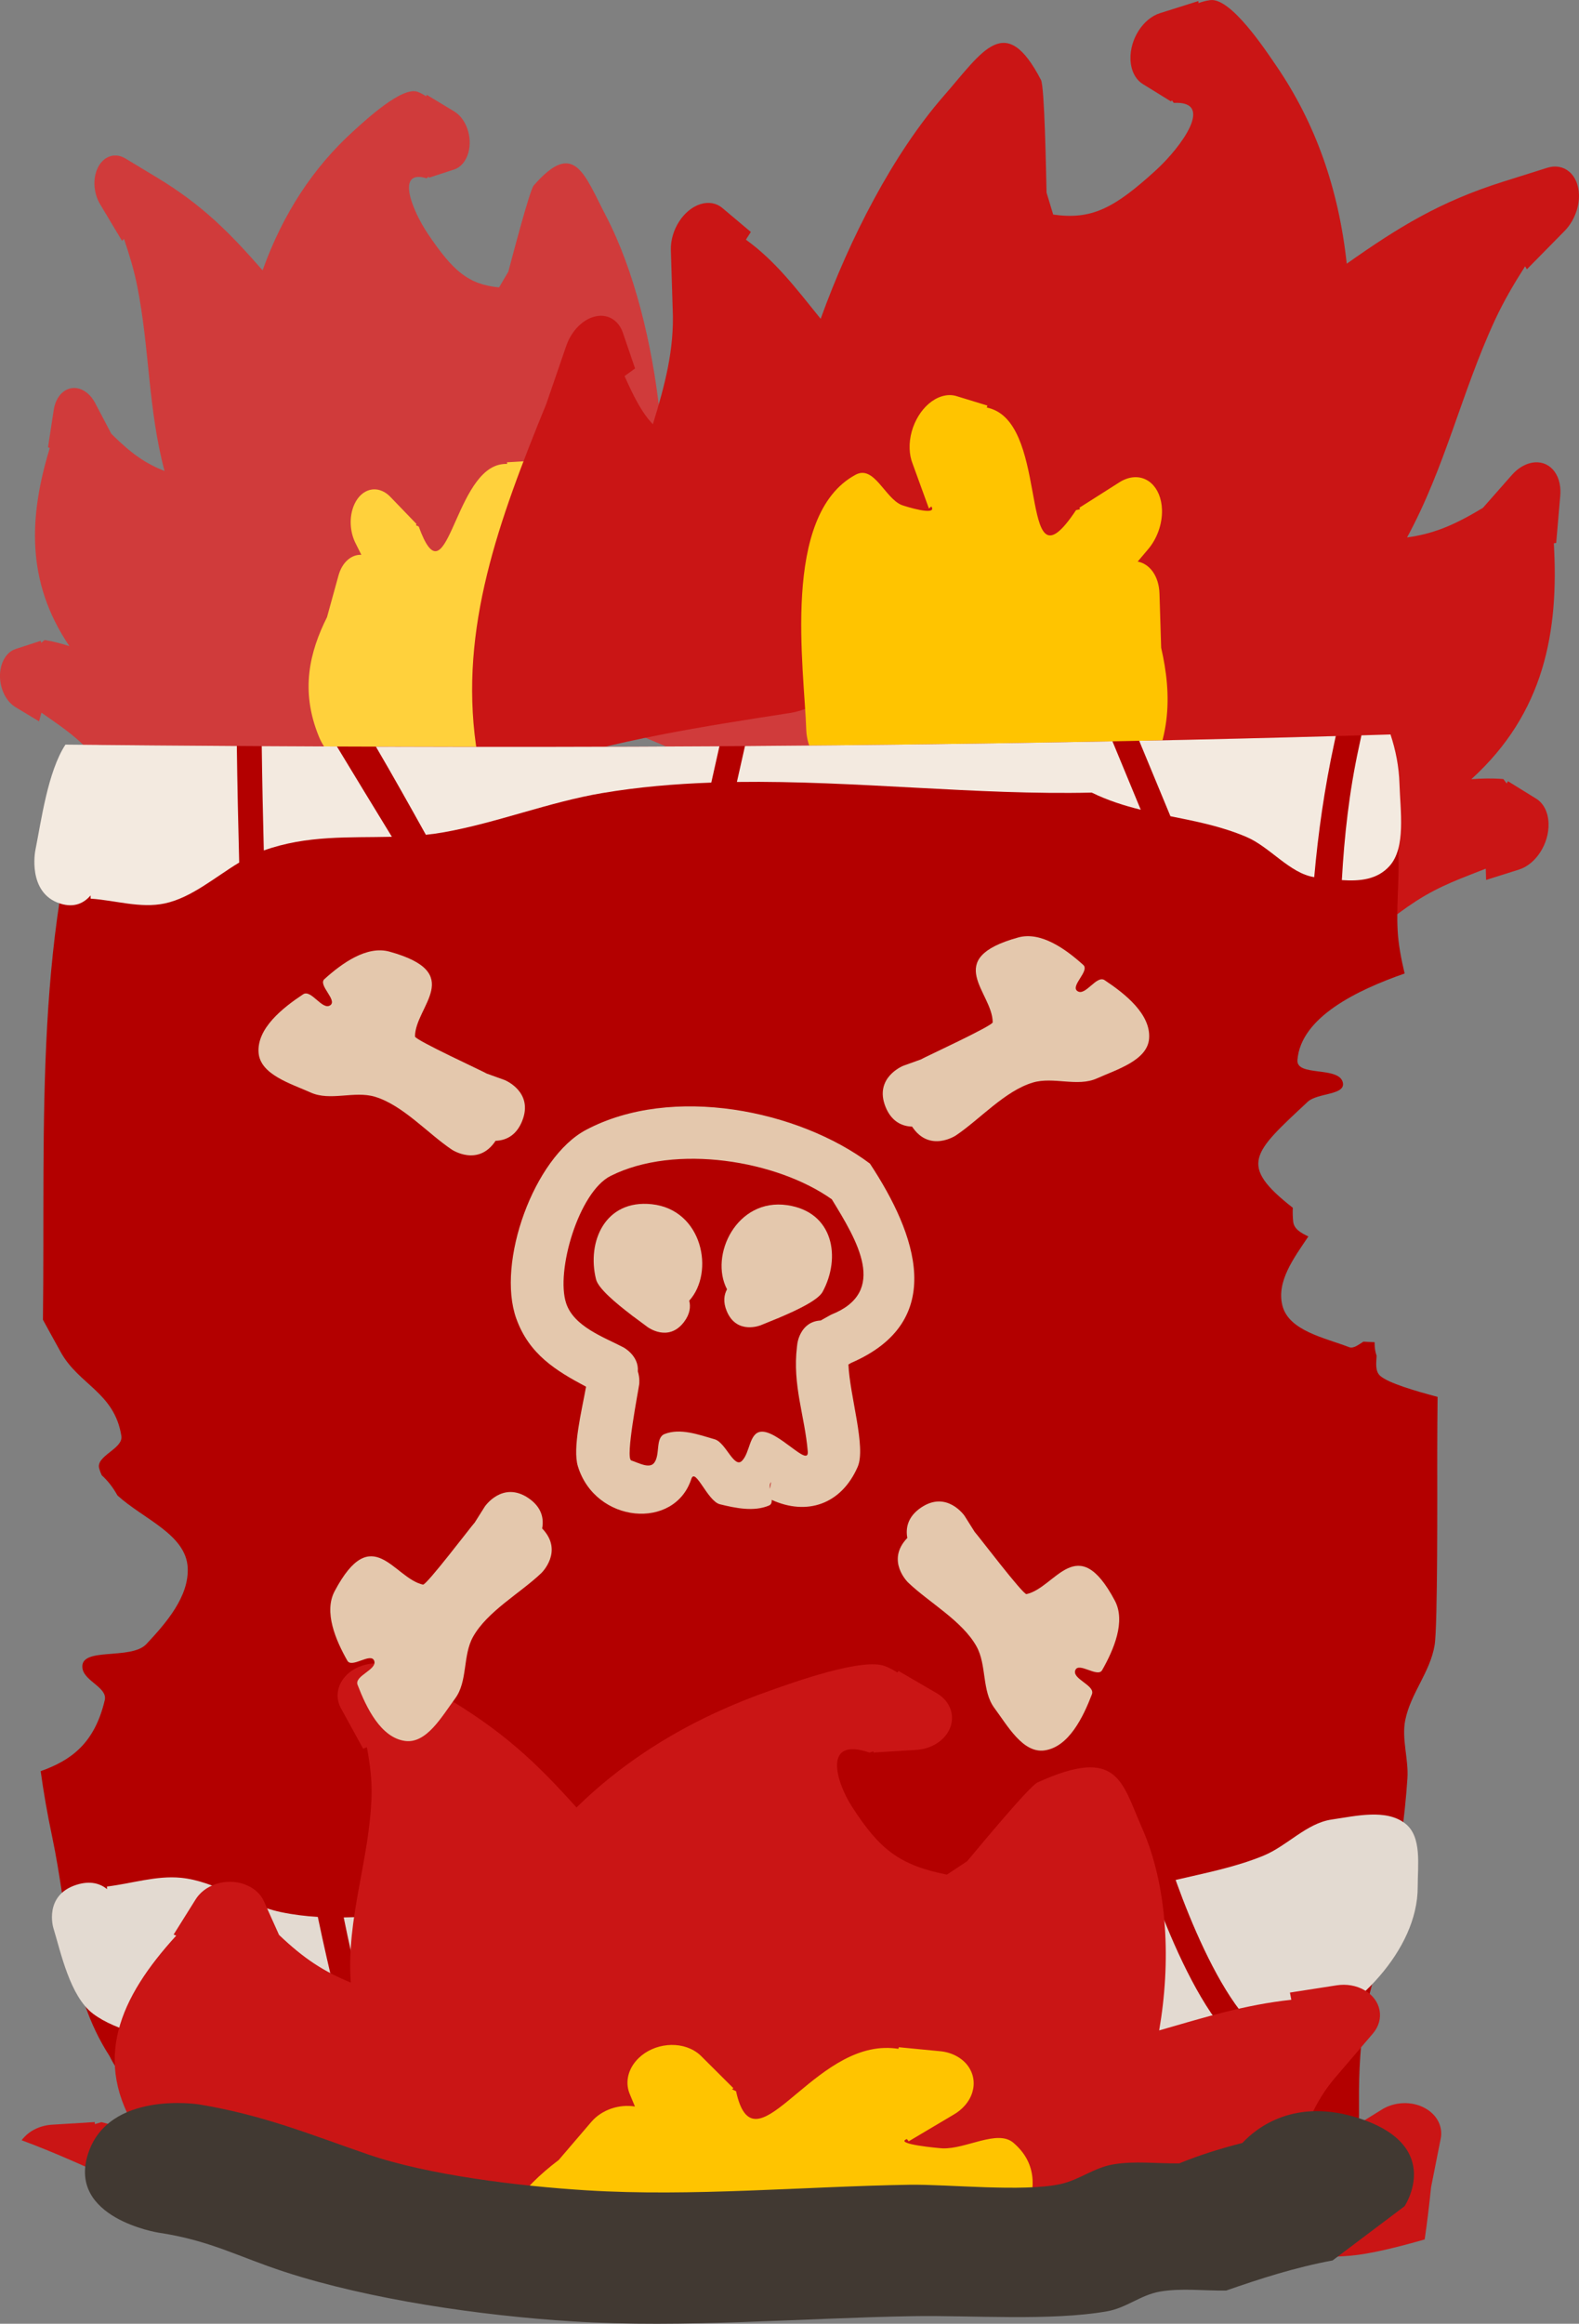 <svg version="1.1" xmlns="http://www.w3.org/2000/svg" xmlns:xlink="http://www.w3.org/1999/xlink" width="63.361" height="93.182" viewBox="0,0,63.361,93.182"><rect x="0" y="0" width="63.361" height="93.182" fill="#808080" stroke="none"/><g transform="translate(-210.434,-126.774)"><g data-paper-data="{&quot;isPaintingLayer&quot;:true}" fill-rule="nonzero" stroke="none" stroke-width="0.5" stroke-linecap="butt" stroke-linejoin="miter" stroke-miterlimit="10" stroke-dasharray="" stroke-dashoffset="0" style="mix-blend-mode: normal"><path d="M219.659,163.301c0,0 -0.6,0.515 -1.128,-0.148c-0.223,-0.109 -0.378,-0.29 -0.378,-0.29l-0.591,-0.744c-0.857,-1.662 -2.362,-3.99 -3.55,-5.241c-0.637,-0.671 -1.269,-1.068 -1.915,-1.526l-0.096,0.348l-0.945,-0.57c-0.486,-0.293 -0.741,-1.033 -0.57,-1.653c0.099,-0.358 0.318,-0.598 0.58,-0.68l1.001,-0.326l0.02,0.08l0.139,-0.112c0.352,0.055 0.679,0.144 0.993,0.245c-1.766,-2.604 -1.615,-5.233 -0.787,-7.946l-0.071,-0.029l0.227,-1.482c0.009,-0.062 0.021,-0.124 0.038,-0.184c0.171,-0.62 0.703,-0.885 1.189,-0.592c0.185,0.112 0.336,0.288 0.443,0.497l0.643,1.221c0.815,0.81 1.381,1.193 2.135,1.492c-0.662,-2.494 -0.597,-4.896 -1.093,-7.4c-0.129,-0.652 -0.32,-1.283 -0.534,-1.907l-0.078,0.078l-0.869,-1.45c-0.22,-0.355 -0.303,-0.837 -0.186,-1.262c0.171,-0.62 0.703,-0.885 1.189,-0.592l1.26,0.76c1.82,1.099 2.909,2.199 4.246,3.726c0.82,-2.283 2.042,-4.139 3.672,-5.608c0.456,-0.411 1.933,-1.788 2.554,-1.548c0.119,0.046 0.232,0.108 0.342,0.182l0.018,-0.064l1.102,0.665c0.486,0.293 0.741,1.033 0.57,1.653c-0.099,0.358 -0.318,0.598 -0.58,0.68l-1.001,0.326l-0.011,-0.045l-0.083,0.069c-1.278,-0.385 -0.553,1.331 0.047,2.222c1.01,1.499 1.622,2.032 2.859,2.153l0.372,-0.632c0.175,-0.654 0.857,-3.269 1.02,-3.456c1.629,-1.867 2.02,-0.462 2.902,1.23c1.134,2.175 1.85,5.136 2.146,7.845c1.015,-0.777 1.847,-1.456 2.919,-1.894l-0.095,-0.276l1.064,-0.53c0.215,-0.107 0.47,-0.1 0.712,0.046c0.486,0.293 0.741,1.033 0.57,1.653v0l-0.499,1.81c-0.362,1.242 -0.329,2.437 -0.252,3.727c0.423,-0.259 0.839,-0.756 1.242,-1.281l-0.27,-0.314l0.634,-0.996c0.237,-0.392 0.663,-0.524 1.059,-0.285c0.351,0.212 0.582,0.657 0.618,1.122l0.181,1.926c0.606,4.003 1.01,7.613 -0.383,11.126c0,0 -0.399,0.959 -1.165,0.422c-0.316,0.081 -0.624,-0.105 -0.624,-0.105c-2.606,-1.573 -5.062,-2.581 -7.739,-3.686c-0.623,-0.257 -0.973,-0.797 -1.627,-0.726c-3.101,0.338 -6.096,2.614 -8.578,4.751c-1.525,1.194 -3.163,1.528 -4.515,3.083l-0.496,0.438z" data-paper-data="{&quot;index&quot;:null}" fill="#d03b3b"/><path d="M232.34,157.545c-1.424,0.188 -4.155,1.851 -5.635,1.115c-0.422,0.434 -0.99,0.092 -0.99,0.092l-0.393,-0.295c-0.677,-0.752 -1.665,-1.105 -2.092,-2.147c-0.76,-1.855 -0.364,-3.409 0.326,-4.788l0.46,-1.668c0.148,-0.537 0.519,-0.849 0.918,-0.832l-0.225,-0.449c-0.2,-0.387 -0.264,-0.891 -0.139,-1.344c0.196,-0.71 0.781,-1.027 1.307,-0.709c0.087,0.053 0.167,0.119 0.239,0.197l1.032,1.07l-0.025,0.049l0.114,0.053c1.122,3.086 1.375,-1.995 3.207,-2.474c0.113,-0.029 0.226,-0.041 0.34,-0.038l-0.005,-0.065l1.01,-0.06c0.158,-0.014 0.324,0.024 0.484,0.12c0.526,0.318 0.795,1.15 0.599,1.86c-0.047,0.169 -0.115,0.316 -0.2,0.438l-0.849,1.276l-0.062,-0.08c-0.281,0.27 0.857,0.19 0.936,0.178c0.572,-0.087 1.156,-1.043 1.658,-0.592c2.024,1.82 0.13,6.412 -0.394,8.314c0,0 -0.354,1.285 -1.307,0.709c-0.014,-0.009 -0.028,-0.017 -0.042,-0.026c-0.15,0.079 -0.27,0.096 -0.27,0.096z" data-paper-data="{&quot;index&quot;:null}" fill="#ffd13c"/><path d="M258.481,169.066l-0.476,-0.681c-1.19,-2.297 -3.089,-3.188 -4.596,-5.096c-2.396,-3.341 -5.376,-7.002 -9.058,-8.332c-0.777,-0.28 -1.363,0.275 -2.199,0.405c-3.592,0.556 -6.886,1.06 -10.53,2.208c0,0 -0.431,0.136 -0.792,-0.057c-1.094,0.428 -1.297,-0.86 -1.297,-0.86c-0.66,-4.698 0.9,-8.981 2.823,-13.684l0.79,-2.296c0.182,-0.556 0.595,-1.031 1.086,-1.186c0.553,-0.174 1.034,0.112 1.207,0.661l0.479,1.402l-0.422,0.304c0.337,0.76 0.697,1.489 1.137,1.93c0.475,-1.551 0.868,-2.998 0.794,-4.62l-0.073,-2.355v0c-0.025,-0.807 0.505,-1.634 1.184,-1.848c0.34,-0.107 0.652,-0.04 0.883,0.154l1.142,0.961l-0.198,0.309c1.178,0.85 1.992,1.925 3,3.173c1.161,-3.217 2.911,-6.617 4.937,-8.935c1.577,-1.804 2.469,-3.402 3.904,-0.643c0.144,0.276 0.203,3.667 0.223,4.517l0.267,0.881c1.544,0.219 2.448,-0.25 4.124,-1.78c0.996,-0.909 2.387,-2.789 0.715,-2.697l-0.081,-0.108l-0.027,0.052l-1.124,-0.694c-0.295,-0.177 -0.492,-0.535 -0.506,-1.001c-0.025,-0.807 0.505,-1.634 1.184,-1.848l1.542,-0.486l0.003,0.083c0.156,-0.058 0.313,-0.099 0.471,-0.12c0.828,-0.109 2.222,2.006 2.657,2.643c1.554,2.273 2.495,4.899 2.821,7.926c2.082,-1.468 3.736,-2.488 6.281,-3.29l1.762,-0.555c0.679,-0.214 1.25,0.267 1.275,1.073c0.017,0.553 -0.227,1.116 -0.6,1.484l-1.489,1.512l-0.072,-0.119c-0.445,0.697 -0.865,1.41 -1.215,2.168c-1.345,2.908 -1.976,5.857 -3.521,8.704c1.008,-0.141 1.812,-0.44 3.045,-1.188l1.145,-1.299c0.193,-0.224 0.43,-0.394 0.688,-0.476c0.679,-0.214 1.25,0.267 1.275,1.073c0.002,0.079 -0,0.158 -0.008,0.236l-0.161,1.875l-0.095,0.014c0.207,3.554 -0.386,6.805 -3.31,9.459c0.413,-0.03 0.838,-0.042 1.284,-0.005l0.136,0.177l0.048,-0.091l1.124,0.694c0.295,0.177 0.492,0.535 0.506,1.001c0.025,0.807 -0.505,1.634 -1.184,1.848l-1.321,0.416l-0.014,-0.452c-0.924,0.368 -1.812,0.666 -2.788,1.295c-1.818,1.174 -4.343,3.568 -5.88,5.343l-0.94,0.733c0,0 -0.242,0.175 -0.547,0.242c-0.84,0.652 -1.419,-0.153 -1.419,-0.153z" data-paper-data="{&quot;index&quot;:null}" fill="#ca1515"/><path d="M244.533,157.498c0,0 -0.141,-0.056 -0.301,-0.197c-0.019,0.007 -0.039,0.013 -0.059,0.02c-1.333,0.42 -1.385,-1.252 -1.385,-1.252c-0.077,-2.475 -1.029,-8.637 1.978,-10.258c0.745,-0.402 1.175,0.938 1.847,1.213c0.093,0.038 1.457,0.473 1.195,0.06l-0.1,0.079l-0.658,-1.808c-0.068,-0.173 -0.108,-0.373 -0.115,-0.593c-0.029,-0.923 0.545,-1.86 1.281,-2.092c0.224,-0.071 0.437,-0.068 0.626,-0.004l1.214,0.372l-0.025,0.077c0.14,0.03 0.275,0.078 0.403,0.147c2.092,1.126 0.899,7.399 3.18,3.966l0.154,-0.03l-0.017,-0.067l1.575,-1c0.111,-0.074 0.228,-0.132 0.35,-0.17c0.736,-0.232 1.356,0.329 1.385,1.252c0.018,0.589 -0.209,1.184 -0.567,1.598l-0.407,0.481c0.492,0.098 0.852,0.588 0.874,1.286l0.067,2.17c0.434,1.885 0.457,3.898 -1.018,5.936c-0.828,1.144 -2.137,1.282 -3.186,2l-0.567,0.243c0,0 -0.794,0.25 -1.18,-0.404c-2.023,0.461 -4.863,-2.376 -6.544,-3.026z" data-paper-data="{&quot;index&quot;:null}" fill="#ffc400"/><path d="M257.428,216.019l-1.891,0.482l-0.046,-0.294l-0.337,0.367c-4.978,0.052 -10.229,0.579 -15.241,0.168c-1.16,1.356 -2.804,1.356 -2.804,1.356l-1.162,-0.097c-2.956,-0.8 -6.038,-0.374 -8.998,-0.993c-0.666,-0.139 -1.491,-0.25 -1.909,-0.91h-1.273c-1.788,0 -3.296,-1.523 -3.77,-3.607c-0.825,-0.362 -1.639,-0.784 -2.494,-0.99c0,0 -0.1,-0.026 -0.265,-0.089c-0.414,-0.139 -0.805,-0.333 -1.146,-0.649c-0.45,-0.348 -0.92,-0.845 -1.262,-1.541c-1.689,-2.61 -1.614,-5.544 -2.312,-8.84c-0.186,-0.876 -0.334,-1.736 -0.452,-2.585c1.201,-0.427 2.161,-1.098 2.572,-2.849c0.118,-0.502 -0.81,-0.755 -0.893,-1.264c-0.147,-0.904 1.94,-0.315 2.565,-0.985c0.791,-0.847 1.711,-1.9 1.656,-3.058c-0.064,-1.337 -1.771,-1.948 -2.817,-2.898c-0.175,-0.314 -0.386,-0.59 -0.633,-0.812c-0.041,-0.088 -0.075,-0.18 -0.102,-0.275c-0.141,-0.507 0.974,-0.784 0.89,-1.304c-0.279,-1.734 -1.692,-2.042 -2.422,-3.339c-0.281,-0.5 -0.512,-0.934 -0.725,-1.318c0.1,-7.844 -0.396,-15.913 2.239,-23.05c16.979,0.154 33.954,0.106 50.918,-0.391c0.477,1.221 0.955,2.475 1.173,4.044c0.174,1.25 -0.04,2.542 0.032,3.808c0.03,0.537 0.139,1.117 0.279,1.705c-1.904,0.663 -4.169,1.753 -4.301,3.472c-0.052,0.674 1.659,0.236 1.82,0.893c0.128,0.521 -1.017,0.413 -1.409,0.78c-2.2,2.057 -2.804,2.522 -0.597,4.249c-0.009,0.186 -0.004,0.371 0.015,0.551c0.031,0.3 0.304,0.455 0.609,0.599c-0.593,0.88 -1.282,1.805 -1.043,2.766c0.255,1.022 1.697,1.295 2.68,1.674c0.176,0.068 0.383,-0.104 0.573,-0.222c0.138,0.01 0.285,0.017 0.441,0.022c0.003,0.004 0.006,0.009 0.009,0.013c-0.001,0.016 -0.001,0.033 -0.001,0.049c0,0.169 0.028,0.331 0.079,0.482c-0.016,0.302 -0.059,0.618 0.138,0.8c0.318,0.293 1.434,0.617 2.309,0.849c-0.008,0.775 -0.014,1.545 -0.014,2.309c0,1.397 0.023,6.888 -0.105,7.649c-0.183,1.093 -0.956,1.918 -1.177,3c-0.155,0.757 0.138,1.565 0.086,2.344c-0.21,3.135 -0.91,6.323 -1.682,9.291c-0.199,1.218 -0.273,2.473 -0.261,3.717v0.5c0,0 0,5 -3.924,5c-1.152,0 -1.966,-0.431 -2.541,-1.04c-0.334,0.217 -0.696,0.374 -1.077,0.461z" fill="#b30000"/><path d="" fill="#b30000"/><path d="M212.849,163.007c-1.332,-0.424 -0.999,-2.122 -0.999,-2.122c0.24,-1.2 0.5,-3.166 1.21,-4.252c2.292,0.022 4.585,0.041 6.877,0.055c0.02,1.559 0.055,3.116 0.095,4.674c-0.987,0.596 -1.917,1.411 -2.986,1.639c-0.98,0.209 -1.984,-0.127 -2.976,-0.191c-0,-0.044 -0,-0.087 -0.001,-0.131c-0.256,0.3 -0.645,0.511 -1.219,0.328z" fill="#f3eae0"/><path d="M234.61,158.574c-2.158,0.365 -4.23,1.193 -6.358,1.572c-0.244,0.043 -0.487,0.077 -0.729,0.103c-0.657,-1.181 -1.321,-2.366 -2.005,-3.534c4.595,0.015 9.19,0.011 13.785,-0.017c-0.111,0.484 -0.219,0.97 -0.327,1.458c-1.476,0.052 -2.936,0.177 -4.367,0.419z" fill="#f3eae0"/><path d="M260.452,160.336c-1.01,-0.43 -2.032,-0.626 -3.052,-0.832c-0.419,-1.007 -0.837,-2.015 -1.253,-3.024c2.63,-0.053 5.259,-0.116 7.888,-0.19c-0.018,0.087 -0.037,0.173 -0.056,0.259c-0.399,1.838 -0.651,3.621 -0.809,5.399c-0.983,-0.154 -1.772,-1.209 -2.719,-1.612z" fill="#f3eae0"/><path d="M254.243,158.557c-4.616,0.108 -9.498,-0.489 -14.239,-0.427c0.106,-0.481 0.214,-0.961 0.324,-1.44c4.916,-0.034 9.831,-0.095 14.746,-0.189c0.376,0.915 0.755,1.829 1.135,2.743c-0.659,-0.163 -1.316,-0.369 -1.966,-0.687z" fill="#f3eae0"/><path d="M220.937,156.693c1.006,0.006 2.011,0.011 3.017,0.015c0.732,1.209 1.467,2.416 2.205,3.621c-1.714,0.041 -3.406,-0.071 -5.139,0.548c-0.035,-1.394 -0.065,-2.789 -0.083,-4.184z" fill="#f3eae0"/><path d="M266.231,156.226c0.211,0.635 0.339,1.298 0.36,1.974c0.035,1.109 0.26,2.557 -0.392,3.293c-0.496,0.56 -1.208,0.622 -1.92,0.573c0.098,-1.765 0.293,-3.532 0.678,-5.304c0.036,-0.166 0.072,-0.333 0.107,-0.501c0.389,-0.011 0.778,-0.023 1.167,-0.035z" fill="#f3eae0"/><path d="M228.975,203.53c2.137,0.15 4.233,0.653 6.401,0.79c5.514,0.349 11.403,-0.663 17.038,-1.146c-0.43,2.17 -0.852,4.333 -1.339,6.493c-2.102,0.143 -4.203,0.287 -6.305,0.43c-3.394,0.225 -6.814,0.966 -10.232,0.896c-1.461,-0.03 -2.855,-0.565 -4.3,-0.753c-1.432,-0.186 -2.833,-0.205 -4.223,-0.233c-0.046,-0.12 -0.092,-0.239 -0.138,-0.359c0.892,-1.953 0.129,-3.371 0.133,-5.351c0.001,-0.239 -0.001,-0.478 -0.005,-0.717c0.981,-0.06 1.965,-0.12 2.97,-0.05z" data-paper-data="{&quot;index&quot;:null}" fill="#e3dad1"/><path d="M261.123,201.19c0.96,-0.389 1.731,-1.306 2.751,-1.454c0.98,-0.143 2.185,-0.436 2.95,0.162c0.675,0.528 0.497,1.67 0.499,2.536c0.005,2.557 -2.51,5.031 -4.791,5.964c-0.184,0.075 -0.369,0.143 -0.555,0.206c-0.629,-0.368 -1.358,-0.653 -1.777,-1.197c-1.046,-1.358 -1.964,-3.511 -2.546,-5.122c-0.015,-0.042 -0.03,-0.084 -0.044,-0.126c1.175,-0.276 2.357,-0.499 3.514,-0.968z" data-paper-data="{&quot;index&quot;:null}" fill="#e3dad1"/><path d="M214.726,202.423c0.988,-0.117 1.98,-0.447 2.965,-0.351c0.691,0.067 1.333,0.328 1.971,0.61c-0.347,1.29 -0.708,2.566 -1.052,3.806c-0.156,0.777 -0.319,1.558 -0.477,2.341c-1.432,-0.295 -3.031,-0.597 -3.968,-1.307c-0.922,-0.699 -1.285,-2.437 -1.593,-3.449c0,0 -0.388,-1.298 0.929,-1.719c0.568,-0.181 0.963,-0.043 1.228,0.172c-0.001,-0.034 -0.002,-0.068 -0.003,-0.102z" data-paper-data="{&quot;index&quot;:null}" fill="#e3dad1"/><path d="M254.981,202.997c0.547,-0.249 1.101,-0.436 1.658,-0.592c0.023,0.076 0.048,0.15 0.075,0.224c0.619,1.711 1.598,4.011 2.733,5.437c0.31,0.389 0.75,0.642 1.198,0.883c-1.757,0.343 -3.597,0.312 -5.358,0.433c-1.022,0.07 -2.045,0.139 -3.067,0.209c0.55,-2.152 1.041,-4.316 1.405,-6.51c0.454,-0.032 0.906,-0.06 1.355,-0.082z" data-paper-data="{&quot;index&quot;:null}" fill="#e3dad1"/><path d="M221.698,203.447c0.501,0.106 0.996,0.165 1.489,0.194c0.229,1.098 0.477,2.185 0.739,3.254c0.226,0.923 0.532,1.824 0.862,2.718c-0.055,0.119 -0.11,0.238 -0.165,0.357c-1.599,-0.062 -3.191,-0.216 -4.807,-0.733c-0.218,-0.07 -0.455,-0.133 -0.705,-0.194c0.157,-0.777 0.319,-1.552 0.473,-2.323c0.33,-1.185 0.673,-2.401 0.998,-3.634c0.364,0.15 0.733,0.28 1.115,0.361z" data-paper-data="{&quot;index&quot;:null}" fill="#e3dad1"/><path d="M225.01,204.3c0.01,1.398 0.461,2.521 0.297,3.769c-0.154,-0.467 -0.294,-0.938 -0.41,-1.412c-0.243,-0.992 -0.467,-1.991 -0.671,-2.995c0.259,-0.004 0.517,-0.012 0.775,-0.024c0.005,0.221 0.008,0.442 0.009,0.663z" data-paper-data="{&quot;index&quot;:null}" fill="#e3dad1"/><path d="M211.371,212.514c0.282,-0.329 0.714,-0.516 1.159,-0.541l1.706,-0.105l0.005,0.082l0.26,-0.079c0.542,0.129 1.031,0.286 1.496,0.452c-1.905,-2.92 -0.752,-5.457 1.508,-7.931l-0.104,-0.043l0.877,-1.4c0.036,-0.059 0.077,-0.117 0.125,-0.172c0.487,-0.569 1.426,-0.715 2.097,-0.325c0.255,0.148 0.435,0.353 0.533,0.581l0.598,1.33c1.016,0.966 1.783,1.46 2.88,1.913c-0.187,-2.578 0.751,-4.911 0.832,-7.463c0.021,-0.665 -0.063,-1.322 -0.187,-1.977l-0.151,0.06l-0.879,-1.602c-0.227,-0.394 -0.192,-0.882 0.142,-1.273c0.487,-0.569 1.426,-0.715 2.097,-0.325l1.741,1.012c2.515,1.462 3.866,2.769 5.462,4.546c2.099,-2.056 4.688,-3.609 7.792,-4.696c0.869,-0.304 3.698,-1.334 4.602,-0.967c0.173,0.07 0.333,0.155 0.482,0.25l0.05,-0.059l1.523,0.885c0.671,0.39 0.82,1.168 0.333,1.737c-0.282,0.329 -0.714,0.516 -1.159,0.541l-1.706,0.105l-0.003,-0.047l-0.156,0.049c-1.9,-0.649 -1.343,1.182 -0.697,2.181c1.087,1.68 1.876,2.332 3.802,2.713l0.812,-0.538c0.506,-0.602 2.5,-3.011 2.824,-3.158c3.242,-1.476 3.375,-0.021 4.192,1.821c1.049,2.367 1.16,5.412 0.689,8.122c1.885,-0.542 3.445,-1.029 5.303,-1.228l-0.056,-0.29l1.878,-0.291c0.38,-0.059 0.782,0.002 1.118,0.197c0.671,0.39 0.82,1.168 0.333,1.737l-1.422,1.662c-1.007,1.136 -1.37,2.31 -1.696,3.587c0.763,-0.163 1.598,-0.559 2.422,-0.986l-0.32,-0.365l1.355,-0.837c0.513,-0.332 1.238,-0.37 1.784,-0.052c0.485,0.282 0.697,0.766 0.594,1.228l-0.381,1.92c-0.075,0.713 -0.156,1.414 -0.258,2.1c-1.123,0.32 -2.191,0.584 -2.984,0.652c-2.547,0.219 -7.052,-0.329 -10.198,0.194c-2.275,0.378 -4.48,1.249 -6.753,1.576c-0.179,-0.058 -0.379,-0.099 -0.612,-0.114c-1.293,-0.085 -2.618,-0.044 -3.954,0.09c-2.879,-0.225 -6.823,-0.641 -10.412,-0.825c-1.071,-0.391 -2.227,-0.605 -3.434,-0.605c-1.115,0 -2.188,0.183 -3.189,0.519c-3.2,-0.864 -6.003,-1.709 -7.484,-2.305c-2.359,-0.95 -4.791,-2.239 -7.28,-3.16c0.021,-0.029 0.043,-0.058 0.067,-0.086z" data-paper-data="{&quot;index&quot;:null}" fill="#ca1515"/><path d="M232.851,213.392l1.311,-1.531c0.422,-0.493 1.12,-0.719 1.75,-0.617l-0.202,-0.486c-0.183,-0.421 -0.111,-0.926 0.245,-1.342c0.558,-0.652 1.599,-0.837 2.327,-0.414c0.12,0.07 0.225,0.152 0.312,0.244l1.27,1.265l-0.057,0.042l0.162,0.076c0.713,3.254 2.882,-1.655 5.963,-1.733c0.19,-0.005 0.374,0.008 0.554,0.035l0.014,-0.064l1.628,0.157c0.257,0.02 0.507,0.092 0.728,0.221c0.727,0.423 0.865,1.293 0.307,1.945c-0.133,0.155 -0.294,0.284 -0.471,0.385l-1.795,1.065l-0.071,-0.092c-0.541,0.204 1.298,0.368 1.428,0.374c0.941,0.037 2.203,-0.772 2.844,-0.225c1.81,1.544 0.102,4.004 -1.601,5.941c-1.049,0.255 -2.104,0.452 -3.18,0.486c-2.294,0.073 -8.346,-0.701 -13.63,-0.972c-0.672,-0.246 -1.377,-0.421 -2.108,-0.518c-0.329,-1.787 0.791,-3.117 2.268,-4.24z" data-paper-data="{&quot;index&quot;:null}" fill="#ffc400"/><path d="M231.388,171.724c-0.25,0.626 -0.701,0.784 -1.067,0.795c-0.001,0.002 -0.003,0.004 -0.004,0.006c-0.7,1.05 -1.75,0.35 -1.75,0.35c-0.961,-0.642 -1.968,-1.787 -3.092,-2.123c-0.823,-0.245 -1.787,0.185 -2.57,-0.166c-0.801,-0.359 -2.026,-0.72 -2.094,-1.595c-0.077,-0.979 0.966,-1.802 1.785,-2.345c0.327,-0.217 0.773,0.665 1.093,0.437c0.291,-0.207 -0.503,-0.806 -0.238,-1.046c0.7,-0.634 1.7,-1.355 2.611,-1.103c3.097,0.856 1.024,2.198 1.025,3.403c0,0.142 2.762,1.41 2.881,1.488l0.717,0.258c0,0 1.172,0.469 0.703,1.64z" fill="#e4c8ad"/><path d="M246.669,169.515l0.718,-0.258c0.119,-0.078 2.881,-1.346 2.881,-1.488c0.001,-1.205 -2.071,-2.547 1.025,-3.403c0.911,-0.252 1.911,0.469 2.611,1.103c0.265,0.24 -0.53,0.838 -0.238,1.046c0.32,0.228 0.766,-0.654 1.093,-0.437c0.819,0.543 1.862,1.365 1.785,2.345c-0.069,0.875 -1.294,1.236 -2.094,1.595c-0.783,0.352 -1.748,-0.079 -2.57,0.166c-1.124,0.335 -2.131,1.48 -3.092,2.123c0,0 -1.05,0.7 -1.75,-0.35c-0.001,-0.002 -0.003,-0.004 -0.004,-0.006c-0.366,-0.011 -0.816,-0.169 -1.067,-0.795c-0.469,-1.172 0.703,-1.64 0.703,-1.64z" data-paper-data="{&quot;index&quot;:null}" fill="#e4c8ad"/><path d="M249.141,187.562l0.407,0.645c0.102,0.099 1.938,2.521 2.077,2.49c1.176,-0.26 2.038,-2.574 3.545,0.263c0.443,0.835 -0.044,1.967 -0.511,2.788c-0.177,0.311 -0.933,-0.335 -1.073,-0.006c-0.153,0.361 0.804,0.606 0.664,0.972c-0.352,0.917 -0.929,2.113 -1.902,2.251c-0.869,0.123 -1.487,-0.995 -2.011,-1.699c-0.513,-0.689 -0.301,-1.723 -0.719,-2.473c-0.571,-1.025 -1.907,-1.76 -2.742,-2.559c0,0 -0.911,-0.873 -0.038,-1.784c0.002,-0.002 0.003,-0.003 0.005,-0.005c-0.068,-0.359 -0.012,-0.834 0.545,-1.214c1.042,-0.711 1.754,0.331 1.754,0.331z" data-paper-data="{&quot;index&quot;:null}" fill="#e4c8ad"/><path d="M231.644,186.851c0.557,0.38 0.613,0.854 0.545,1.214c0.002,0.002 0.003,0.003 0.005,0.005c0.873,0.911 -0.038,1.784 -0.038,1.784c-0.835,0.799 -2.171,1.534 -2.742,2.559c-0.418,0.75 -0.206,1.785 -0.719,2.473c-0.524,0.704 -1.142,1.821 -2.011,1.699c-0.973,-0.137 -1.55,-1.334 -1.902,-2.251c-0.141,-0.366 0.817,-0.611 0.664,-0.972c-0.139,-0.329 -0.896,0.317 -1.073,0.006c-0.467,-0.821 -0.954,-1.954 -0.511,-2.788c1.507,-2.838 2.368,-0.524 3.545,-0.263c0.139,0.031 1.976,-2.391 2.077,-2.49l0.407,-0.645c0,0 0.711,-1.042 1.754,-0.331z" data-paper-data="{&quot;index&quot;:null}" fill="#e4c8ad"/><g fill="#e4c8ad"><path d="M243.785,179.491c2.314,-0.911 1.031,-2.983 0.028,-4.625c-2.19,-1.557 -6.276,-2.244 -8.878,-0.937c-1.274,0.64 -2.214,3.823 -1.781,5.111c0.315,0.937 1.523,1.357 2.296,1.762c0,0 0.627,0.33 0.578,0.963c0.087,0.267 0.056,0.511 0.056,0.511c-0.034,0.27 -0.57,2.979 -0.318,3.062c0.291,0.095 0.722,0.34 0.914,0.101c0.258,-0.322 0.04,-1.012 0.424,-1.162c0.627,-0.245 1.362,0.024 2.009,0.212c0.447,0.129 0.779,1.195 1.101,0.858c0.317,-0.332 0.285,-1.097 0.739,-1.16c0.677,-0.095 1.952,1.469 1.894,0.788c-0.122,-1.441 -0.619,-2.645 -0.433,-4.199l0.017,-0.133c0,0 0.111,-0.876 0.934,-0.918zM231.152,179.651c-0.81,-2.256 0.714,-6.465 2.795,-7.568c3.453,-1.831 8.534,-0.792 11.394,1.35c1.864,2.823 3.126,6.321 -0.752,7.992l-0.11,0.065c0.053,1.26 0.716,3.314 0.371,4.105c-0.66,1.51 -2.041,1.965 -3.449,1.324c0.005,0.105 -0.019,0.189 -0.113,0.228c-0.605,0.253 -1.33,0.104 -1.967,-0.053c-0.495,-0.122 -0.988,-1.5 -1.146,-1.015c-0.671,2.065 -3.848,1.788 -4.552,-0.507c-0.223,-0.728 0.156,-2.235 0.328,-3.192c-1.201,-0.637 -2.285,-1.296 -2.798,-2.728zM241.327,186.473c0.027,-0.185 0.069,-0.334 0.023,-0.23c-0.029,0.066 -0.032,0.146 -0.023,0.23z"/><path d="M238.091,178.93c0.061,0.237 0.036,0.528 -0.206,0.85c-0.629,0.837 -1.466,0.208 -1.466,0.208c-0.132,-0.099 -0.331,-0.244 -0.556,-0.413c-0.041,-0.026 -0.078,-0.055 -0.112,-0.085c-0.595,-0.454 -1.307,-1.046 -1.399,-1.413c-0.378,-1.506 0.36,-3.214 2.236,-3.014c2.041,0.217 2.533,2.731 1.503,3.868z"/><path d="M242.025,175.101c1.867,0.272 2.158,2.11 1.418,3.475c-0.181,0.333 -1.017,0.73 -1.707,1.022c-0.041,0.021 -0.084,0.039 -0.13,0.054c-0.259,0.108 -0.489,0.199 -0.641,0.262c0,0 -0.967,0.402 -1.369,-0.565c-0.155,-0.372 -0.106,-0.661 0.011,-0.875c-0.715,-1.357 0.386,-3.67 2.417,-3.373z" data-paper-data="{&quot;index&quot;:null}"/></g><path d="M266.8,215.239l-2.893,2.178c-1.483,0.274 -2.896,0.727 -4.27,1.207c-0.887,0.014 -1.8,-0.107 -2.662,0.043c-0.771,0.134 -1.335,0.65 -2.105,0.787c-2.253,0.401 -5.449,0.159 -7.776,0.197c-4.477,0.073 -9.222,0.487 -13.679,0.21c-3.722,-0.231 -8.179,-0.885 -11.555,-1.985c-1.899,-0.619 -2.984,-1.261 -5.08,-1.576c0,0 -3.637,-0.58 -2.816,-3.15c0.821,-2.57 4.457,-1.99 4.457,-1.99c2.591,0.43 4.421,1.193 6.757,1.997c2.453,0.845 6.081,1.28 8.8,1.449c4.204,0.261 8.716,-0.155 12.943,-0.224c1.543,-0.025 4.561,0.3 6.068,-0.028c0.759,-0.166 1.334,-0.653 2.105,-0.787c0.862,-0.15 1.775,-0.029 2.662,-0.043c0.802,-0.33 1.657,-0.596 2.533,-0.819c0.555,-0.596 2.1,-1.849 4.727,-0.974c3.372,1.124 1.782,3.507 1.782,3.507z" data-paper-data="{&quot;index&quot;:null}" fill="#413932"/></g></g></svg>